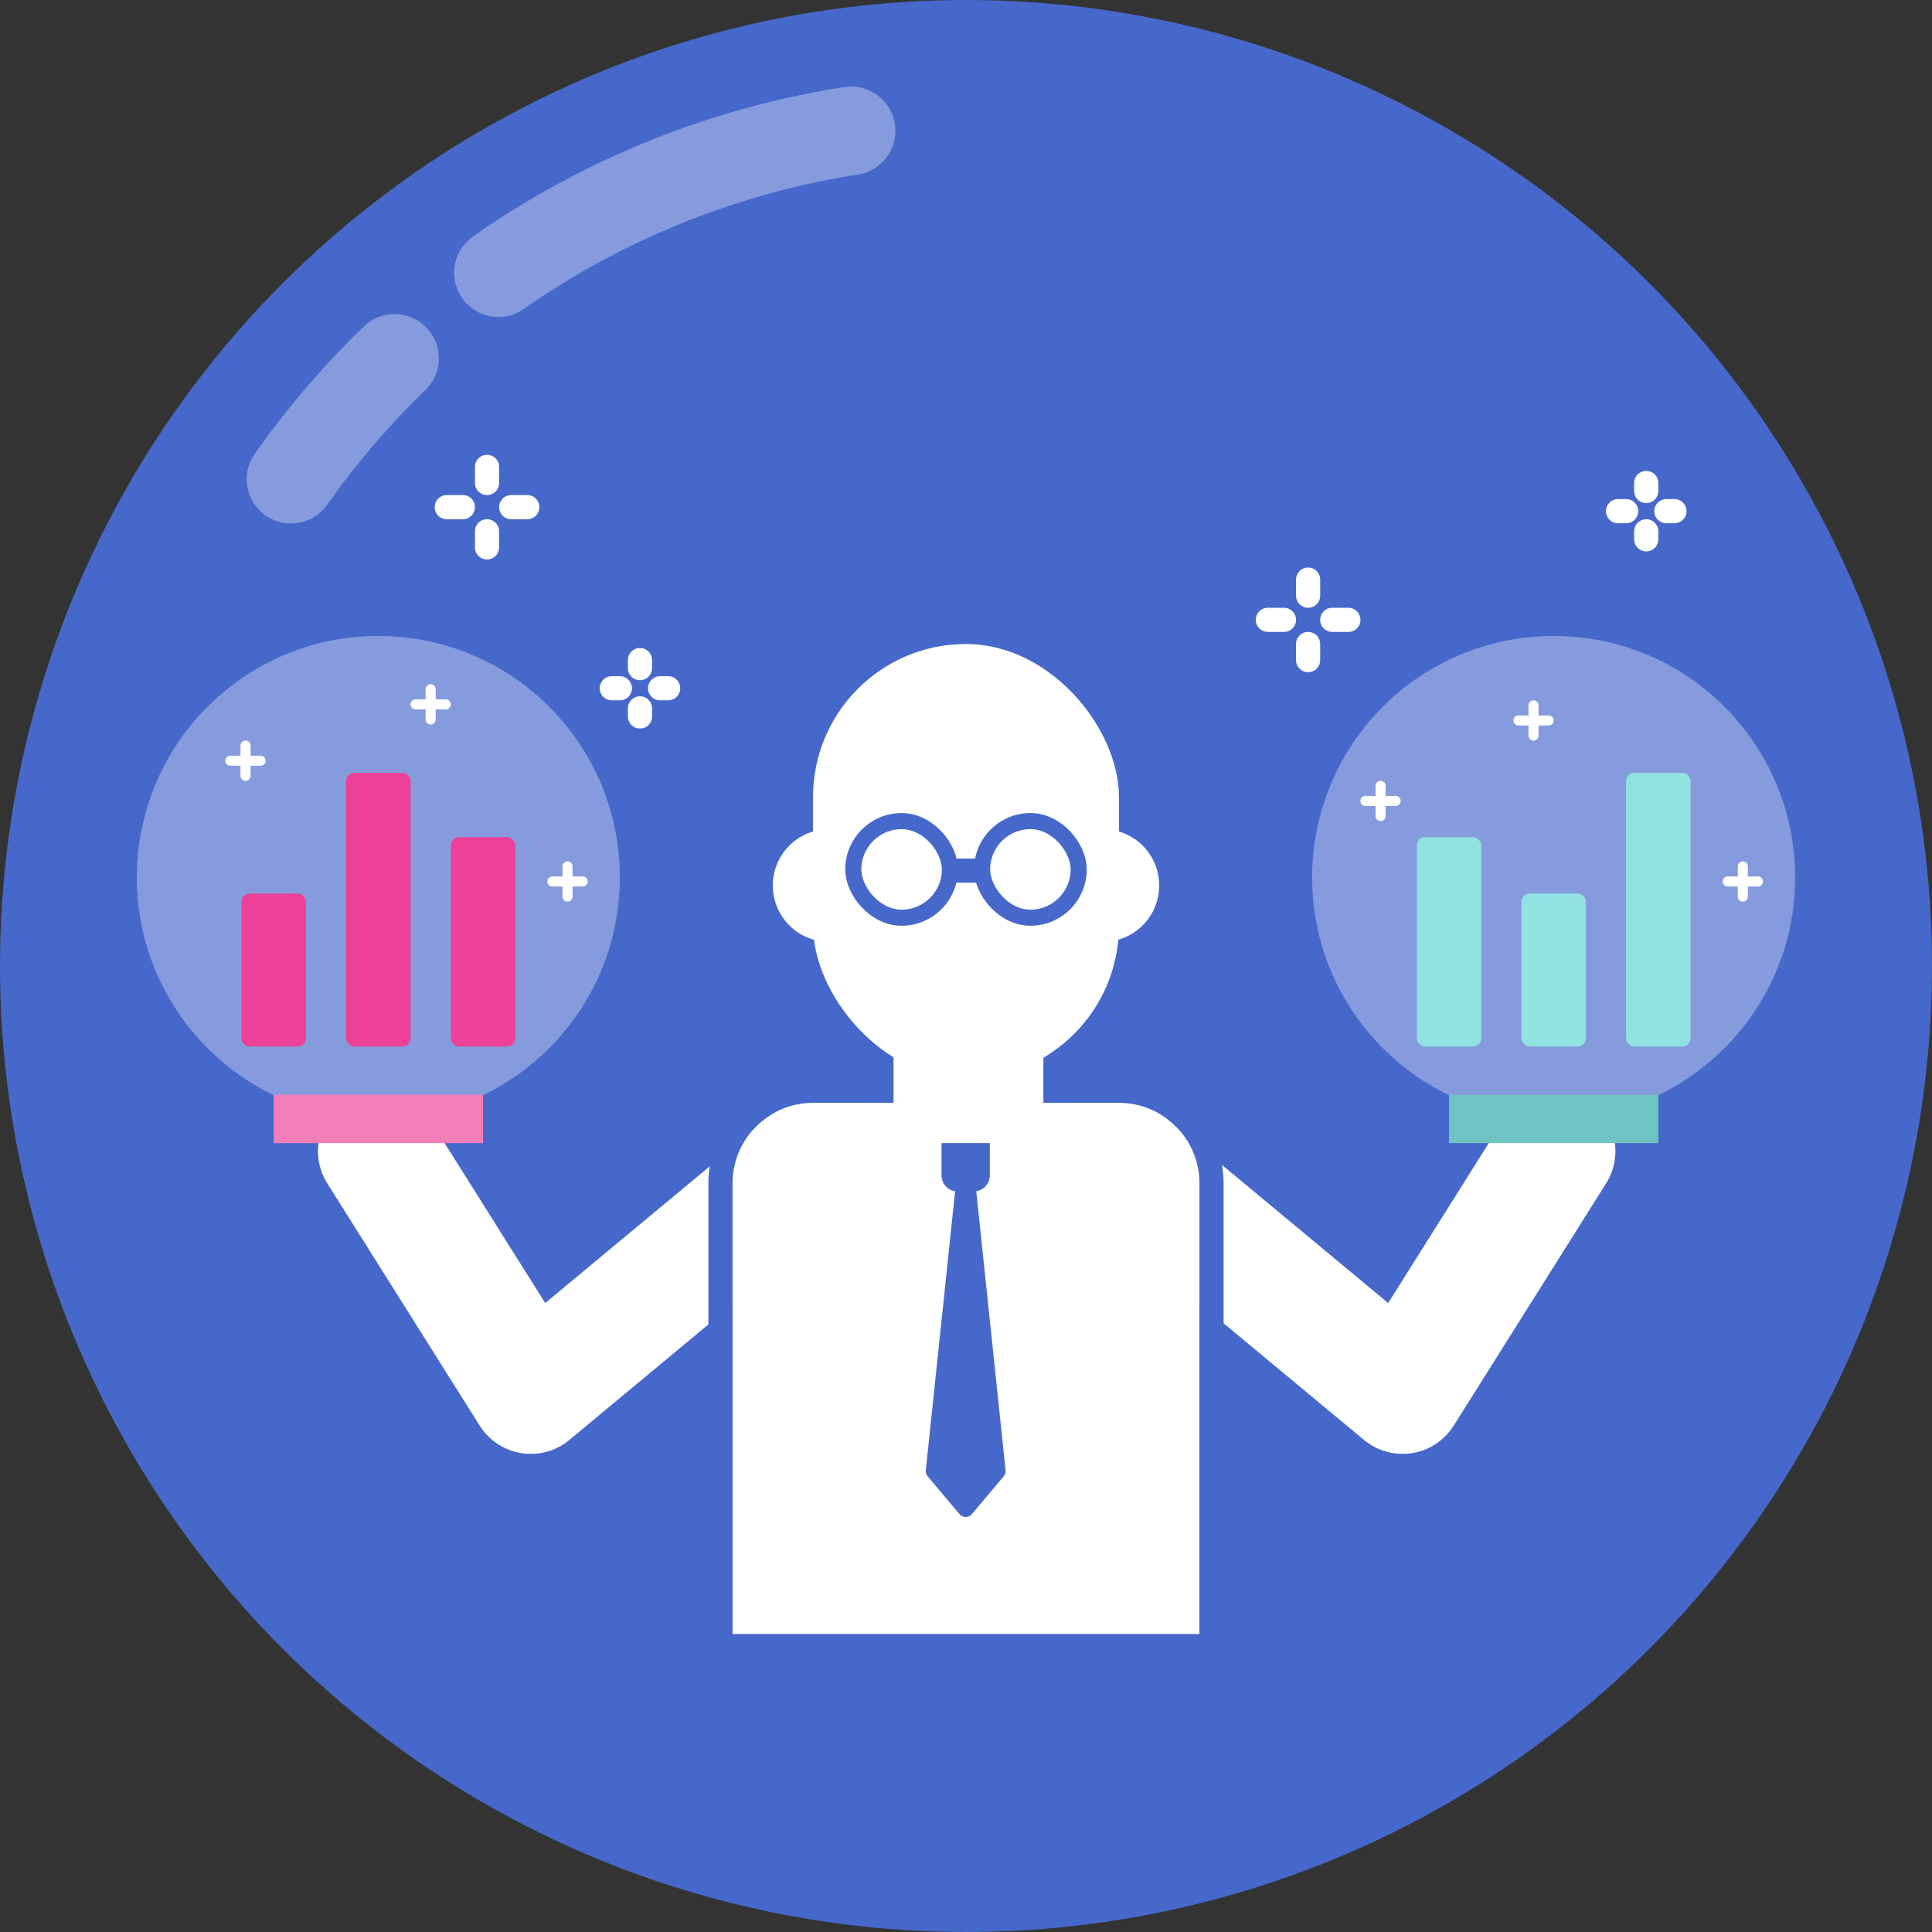 <svg xmlns="http://www.w3.org/2000/svg" xmlns:xlink="http://www.w3.org/1999/xlink" width="240" height="240" viewBox="0 0 240 240">
    <rect x="0" y="0" width="240" height="240" fill="#333333" stroke="none"/>
    <defs>
        <path id="a" d="M84 81h38c5.523 0 10 4.477 10 10v56H74V91c0-5.523 4.477-10 10-10z"/>
        <rect id="b" width="14" height="14" x="16" rx="7"/>
        <rect id="c" width="14" height="14" rx="7"/>
    </defs>
    <g fill="none" fill-rule="evenodd">
        <circle cx="120" cy="120" r="120" fill="#4668CB"/>
        <path fill="#859BDD" fill-rule="nonzero" d="M45.235 40.518A111.062 111.062 0 0 0 31.627 56.4a5.5 5.5 0 0 0 8.99 6.338 100.062 100.062 0 0 1 12.26-14.309 5.5 5.5 0 0 0-7.642-7.911zm59.646-29.7a109.909 109.909 0 0 0-46.116 18.553 5.5 5.5 0 1 0 6.302 9.016 98.91 98.91 0 0 1 41.506-16.699 5.5 5.5 0 1 0-1.692-10.87z"/>
        <g transform="translate(17 56)">
            <path stroke="#FFF" stroke-linecap="round" stroke-linejoin="round" stroke-width="15" d="M121 87l36.235 30.106L176.172 87M85.172 87l-36.234 30.106L30 87"/>
            <use fill="#FFF" xlink:href="#a"/>
            <path stroke="#4668CB" stroke-width="3" d="M84 79.5h38c6.351 0 11.5 5.149 11.5 11.5v57.5h-61V91c0-6.351 5.149-11.5 11.5-11.5z"/>
            <path fill="#FFF" d="M94 62h18.612v24.429H94z"/>
            <rect width="38" height="54" x="84" y="24" fill="#FFF" rx="19"/>
            <circle cx="86" cy="54" r="7" fill="#FFF"/>
            <circle cx="120" cy="54" r="7" fill="#FFF"/>
            <path fill="#4668CB" d="M104.274 91.976l3.643 34.663a1 1 0 0 1-.23.749l-3.961 4.704a1 1 0 0 1-1.53 0l-3.96-4.704a1 1 0 0 1-.23-.749l3.642-34.663A2 2 0 0 1 99.961 90v-4h6v4a2 2 0 0 1-1.687 1.976z"/>
            <g transform="translate(88 45)">
                <use fill="#FFF" xlink:href="#b"/>
                <rect width="12" height="12" x="17" y="1" stroke="#4668CB" stroke-width="2" rx="6"/>
            </g>
            <g transform="translate(88 45)">
                <use fill="#FFF" xlink:href="#c"/>
                <rect width="12" height="12" x="1" y="1" stroke="#4668CB" stroke-width="2" rx="6"/>
            </g>
            <path fill="#4668CB" d="M100.469 50.653h5v3h-5z"/>
            <g fill="#FFF" fill-rule="nonzero">
                <path d="M144 16v2a1.5 1.5 0 0 0 3 0v-2a1.5 1.5 0 0 0-3 0zm6.5 3.5h-2a1.5 1.5 0 0 0 0 3h2a1.5 1.5 0 0 0 0-3zM147 26v-2a1.5 1.5 0 0 0-3 0v2a1.5 1.5 0 0 0 3 0zm-6.5-3.5h2a1.5 1.5 0 0 0 0-3h-2a1.5 1.5 0 0 0 0 3zM42 2v2a1.5 1.5 0 0 0 3 0V2a1.5 1.5 0 0 0-3 0zm6.5 3.5h-2a1.5 1.5 0 0 0 0 3h2a1.5 1.5 0 0 0 0-3zM45 12v-2a1.5 1.5 0 0 0-3 0v2a1.5 1.5 0 0 0 3 0zm-6.5-3.5h2a1.5 1.5 0 0 0 0-3h-2a1.5 1.5 0 0 0 0 3zM186 10v1a1.5 1.5 0 0 0 3 0v-1a1.5 1.5 0 0 0-3 0zm-1-4h-1a1.5 1.5 0 0 0 0 3h1a1.5 1.5 0 0 0 0-3zm4-1V4a1.5 1.5 0 0 0-3 0v1a1.5 1.5 0 0 0 3 0zm1 4h1a1.5 1.5 0 0 0 0-3h-1a1.5 1.5 0 0 0 0 3zM61 32v1a1.5 1.5 0 0 0 3 0v-1a1.5 1.5 0 0 0-3 0zm-1-4h-1a1.5 1.5 0 0 0 0 3h1a1.5 1.5 0 0 0 0-3zm4-1v-1a1.5 1.5 0 0 0-3 0v1a1.5 1.5 0 0 0 3 0zm1 4h1a1.5 1.5 0 0 0 0-3h-1a1.5 1.5 0 0 0 0 3z"/>
            </g>
            <g transform="translate(146 23)">
                <circle cx="30" cy="30" r="30" fill="#859BDD"/>
                <path fill="#6EC4C2" d="M17 57h26v6H17z"/>
                <g fill="#91E3E1" transform="translate(13 17)">
                    <rect width="8" height="26" y="8" rx="1"/>
                    <rect width="8" height="19" x="13" y="15" rx="1"/>
                    <rect width="8" height="34" x="26" rx="1"/>
                </g>
                <path fill="#FFF" fill-rule="nonzero" d="M8.5 18a.624.624 0 0 0-.625.625v1.25h-1.25a.624.624 0 1 0 0 1.25h1.25v1.25a.624.624 0 1 0 1.25 0v-1.25h1.25a.624.624 0 1 0 0-1.25h-1.25v-1.25A.624.624 0 0 0 8.5 18zM27.5 8a.624.624 0 0 0-.625.625v1.25h-1.25a.624.624 0 1 0 0 1.25h1.25v1.25a.624.624 0 1 0 1.25 0v-1.25h1.25a.624.624 0 1 0 0-1.25h-1.25v-1.25A.624.624 0 0 0 27.5 8zM53.5 28a.624.624 0 0 0-.625.625v1.25h-1.25a.624.624 0 1 0 0 1.25h1.25v1.25a.624.624 0 1 0 1.25 0v-1.25h1.25a.624.624 0 1 0 0-1.25h-1.25v-1.25A.624.624 0 0 0 53.5 28z"/>
            </g>
            <g transform="translate(0 23)">
                <circle cx="30" cy="30" r="30" fill="#859BDD"/>
                <path fill="#F37FB9" d="M17 57h26v6H17z"/>
                <g fill="#EC4196" transform="translate(13 17)">
                    <rect width="8" height="26" x="26" y="8" rx="1"/>
                    <rect width="8" height="19" y="15" rx="1"/>
                    <rect width="8" height="34" x="13" rx="1"/>
                </g>
                <path fill="#FFF" fill-rule="nonzero" d="M53.5 28a.624.624 0 0 0-.625.625v1.25h-1.25a.624.624 0 1 0 0 1.25h1.25v1.25a.624.624 0 1 0 1.25 0v-1.25h1.25a.624.624 0 1 0 0-1.25h-1.25v-1.25A.624.624 0 0 0 53.5 28zM36.5 6a.624.624 0 0 0-.625.625v1.25h-1.25a.624.624 0 1 0 0 1.25h1.25v1.25a.624.624 0 1 0 1.25 0v-1.25h1.25a.624.624 0 1 0 0-1.25h-1.25v-1.25A.624.624 0 0 0 36.5 6zM13.5 13a.624.624 0 0 0-.625.625v1.25h-1.25a.624.624 0 1 0 0 1.25h1.25v1.25a.624.624 0 1 0 1.25 0v-1.25h1.25a.624.624 0 1 0 0-1.25h-1.25v-1.25A.624.624 0 0 0 13.5 13z"/>
            </g>
        </g>
    </g>
</svg>
